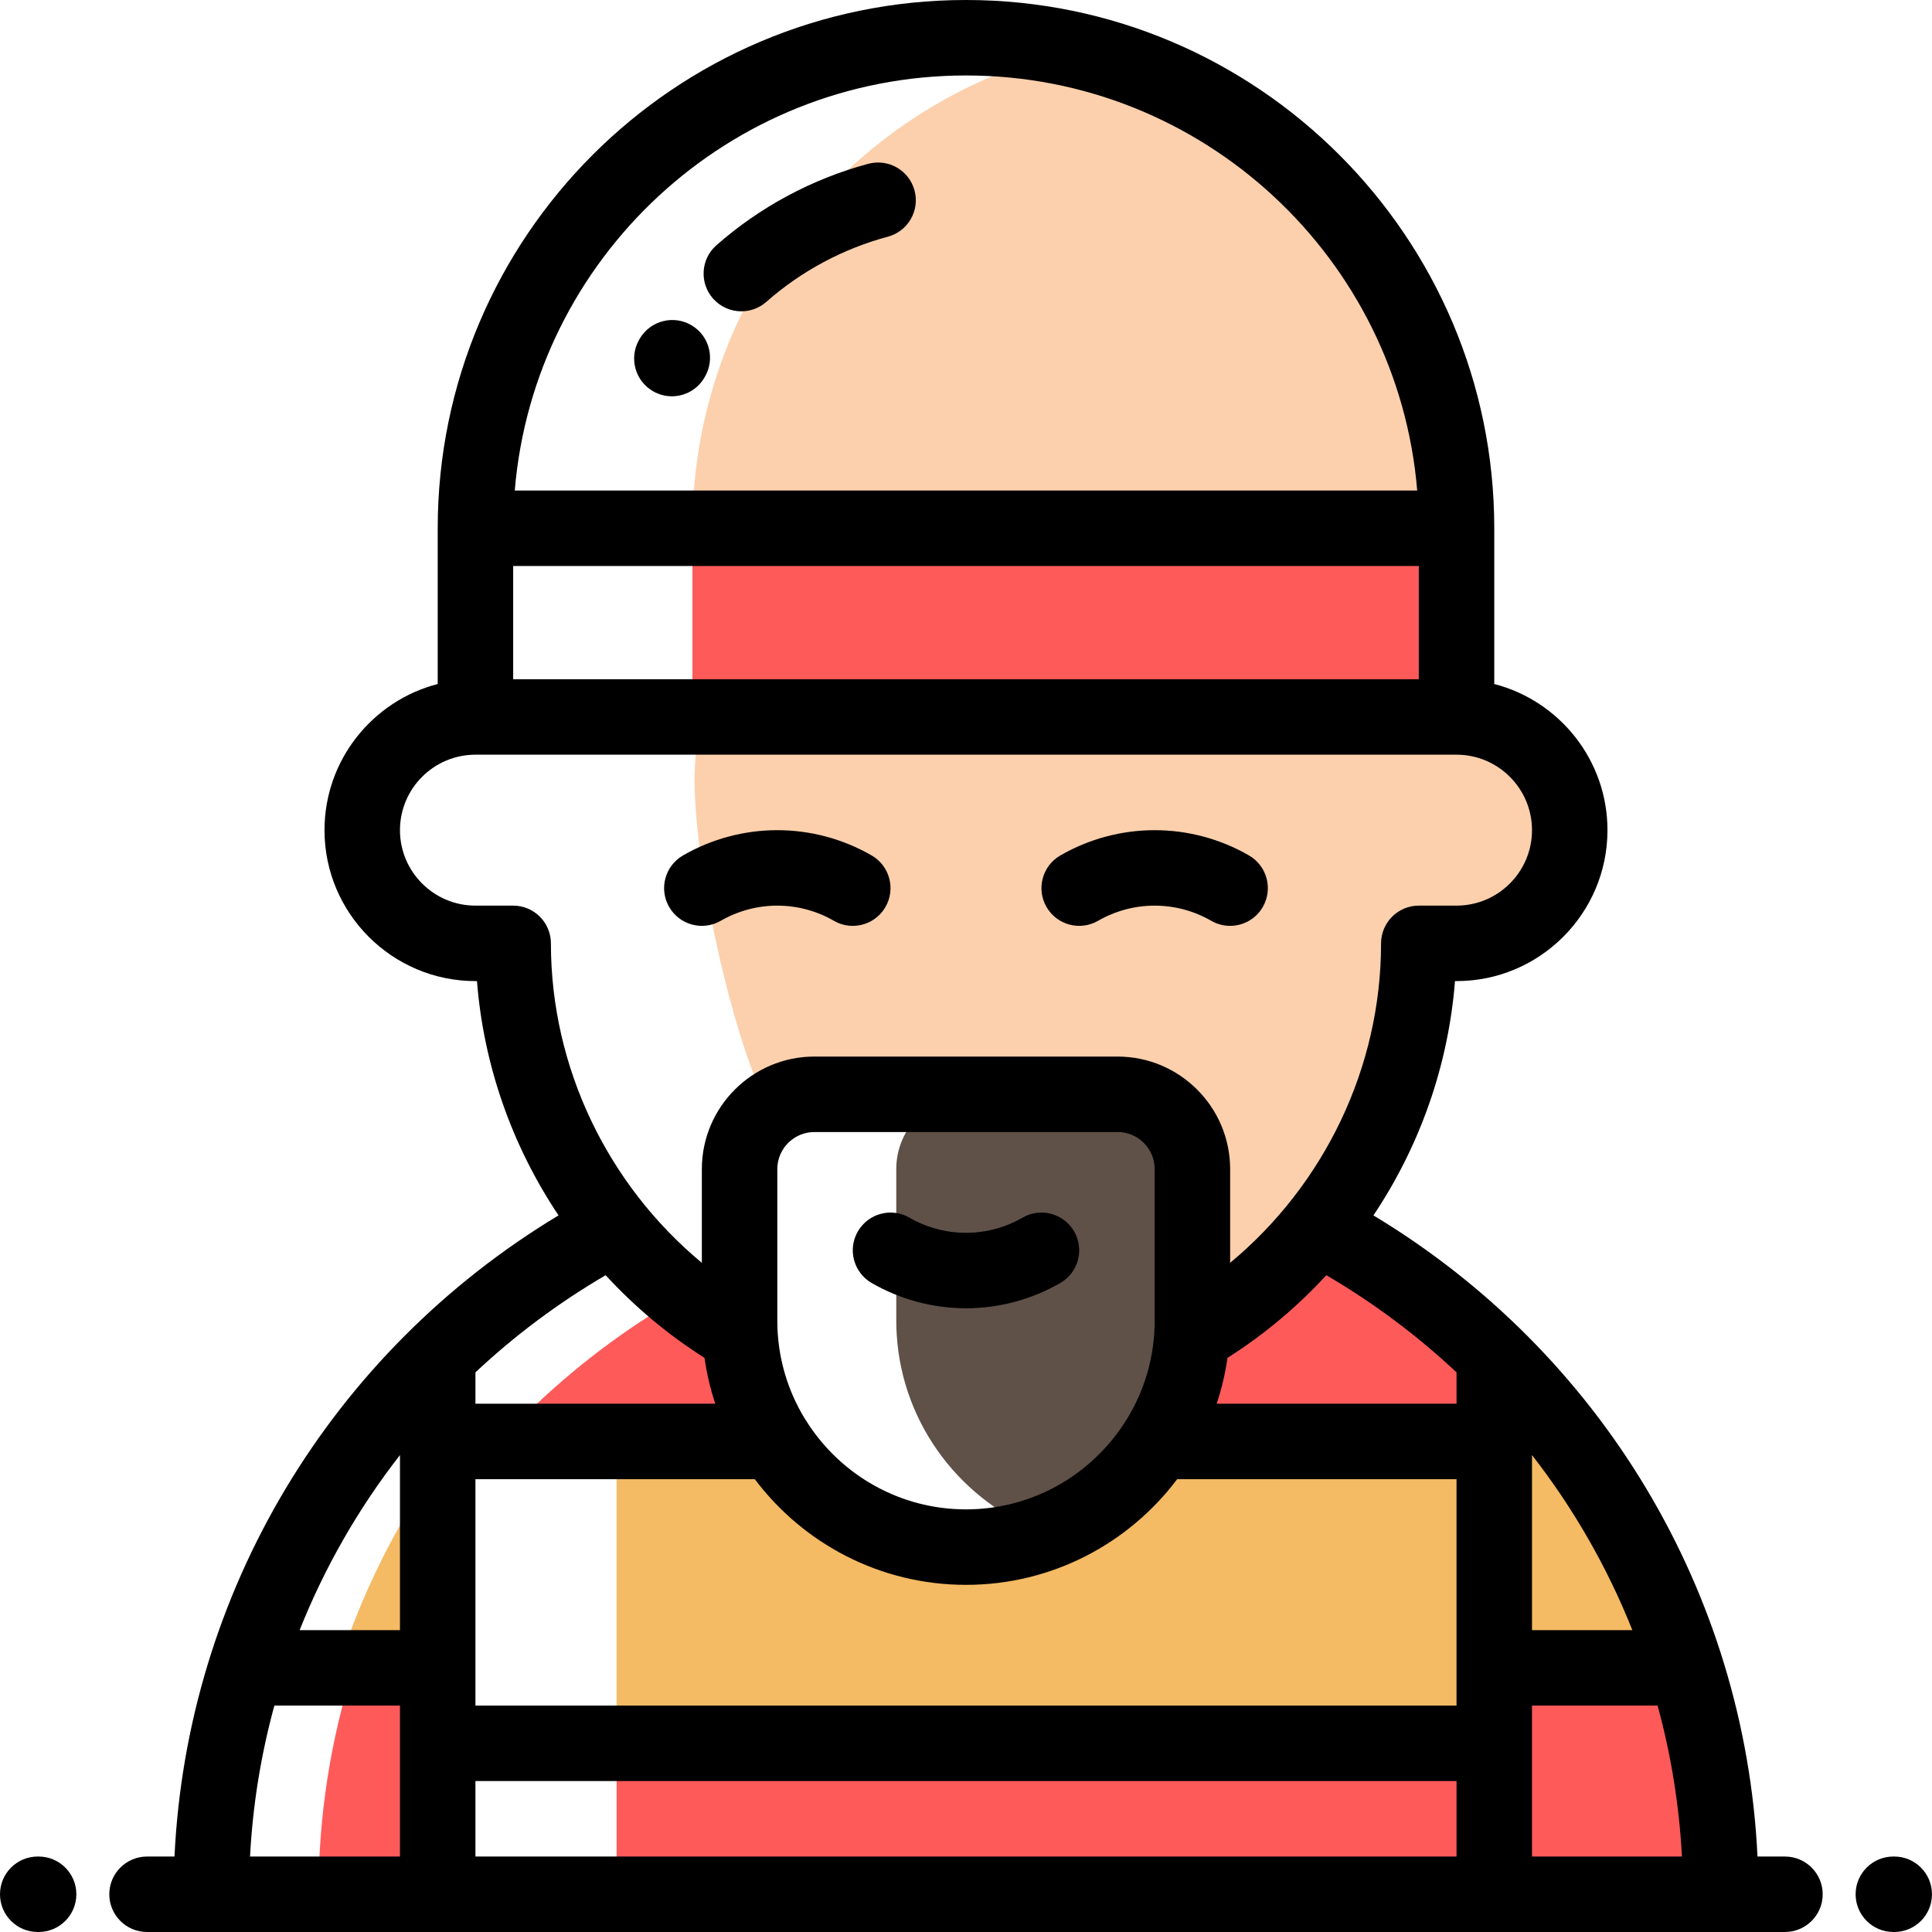 <svg height="512pt" viewBox="0 0 512 512" width="512pt" xmlns="http://www.w3.org/2000/svg"><path d="m284.75 13.195c-57.961 13.09-101.246 64.891-101.246 126.805h202.492c0-61.914-43.289-113.715-101.246-126.805zm0 0" fill="#fcd0ac" fill-rule="evenodd"/><path d="m183.504 140v50h202.492v-50zm0 0" fill="#ff5a5a" fill-rule="evenodd"/><path d="m385.996 190h-195.629c-16.57 0 3.664 90.621 13.938 103.738 3.254-2.34 7.227-3.738 11.516-3.738h80.348c10.906 0 19.828 8.926 19.828 19.832v40.172c0 1.305-.043 2.602-.129 3.883 12.812-7.434 24.145-17.168 33.414-28.633 7.645-9.438 13.883-20.055 18.406-31.516 5.355-13.566 8.305-28.324 8.305-43.738h10c16.57 0 30.004-13.43 30.004-29.996 0-16.57-13.434-30.004-30-30.004zm0 0" fill="#fcd0ac"/><g fill-rule="evenodd"><path d="m237.52 309.832v40.172c0 1.305.043 2.602.133 3.887 1.551 24.027 17.422 44.305 39.105 52.371 21.684-8.066 37.559-28.344 39.109-52.375.09-1.281.133-2.578.133-3.883v-40.172c0-10.906-8.926-19.832-19.828-19.832h-38.824c-10.906 0-19.828 8.926-19.828 19.832zm0 0" fill="#5f5148"/><path d="m139.418 374.777v7.227h65.891c-5.238-8.242-8.52-17.84-9.184-28.113-5.352-3.105-10.426-6.633-15.219-10.5-15.168 8.648-29.109 19.219-41.488 31.387zm0 0" fill="#ff5a5a"/><path d="m315.867 353.887c-.66 10.277-3.945 19.875-9.184 28.117h89.312v-22.477c-13.789-13.551-29.516-25.133-46.715-34.273-9.27 11.465-20.602 21.199-33.414 28.633zm0 0" fill="#ff5a5a"/><path d="m163.406 462h232.59v40h-232.59zm0 0" fill="#ff5a5a"/><path d="m395.996 382.004v59.996h50.75c-9.996-31.547-27.652-59.773-50.75-82.473zm0 0" fill="#f4ba64"/><path d="m446.746 442h-50.75v60h60c0-20.879-3.242-41.039-9.25-60zm0 0" fill="#ff5a5a"/><path d="m89.539 442h26.457v-53.672c-11.344 16.312-20.34 34.367-26.457 53.672zm0 0" fill="#f4ba64"/><path d="m93.656 442c-6.008 18.961-9.25 39.121-9.25 60h31.59v-60zm0 0" fill="#ff5a5a"/></g><path d="m306.684 382.004c-6.887 10.848-17.156 19.355-29.293 24.027-6.652 2.559-13.867 3.973-21.395 3.973-20.402 0-38.504-10.324-49.352-26h-43.238v78h232.59v-80zm0 0" fill="#f4ba64"/><path d="m501.992 492h-.234c-5.52 0-10 4.477-10 10 0 5.52 4.48 9.996 10 9.996h.234c5.523 0 10-4.477 10-9.996 0-5.523-4.477-10-10-10zm0 0" fill="#000001"/><path d="m473.031 492h-7.277c-3.328-70.004-41.43-133.559-101.781-169.906 12.281-18.355 19.859-39.715 21.613-62.094h.41c22.055 0 40-17.941 40-39.996 0-18.605-12.77-34.285-30-38.734v-41.27c0-77.195-62.805-140-140-140-77.195 0-139.996 62.805-139.996 140v41.27c-17.234 4.449-30.004 20.129-30.004 38.734 0 22.055 17.945 39.996 40.004 39.996h.402c1.754 22.375 9.336 43.738 21.617 62.09-60.352 36.352-98.453 99.906-101.777 169.91h-7.277c-5.523 0-10 4.477-10 10 0 5.52 4.477 9.996 10 9.996h16.992c.016 0 .027.004.039.004.016 0 .027-.004.039-.004h59.922c.016 0 .027.004.039.004.012 0 .023-.004.039-.004h279.922c.012 0 .027.004.039.004.012 0 .023-.004.039-.004h59.922c.016 0 .027.004.039.004.016 0 .027-.004.039-.004h16.996c5.52 0 10-4.477 10-9.996 0-5.523-4.48-10-10-10zm-167.031-141.996c0 9.559-2.703 18.496-7.375 26.102-.273.371-.527.754-.746 1.16-8.934 13.676-24.363 22.734-41.883 22.734-17.516 0-32.945-9.059-41.879-22.734-.219-.406-.477-.793-.75-1.164-4.672-7.602-7.371-16.539-7.371-26.102v-40.172c0-5.418 4.41-9.828 9.828-9.828h80.348c5.418 0 9.828 4.41 9.828 9.828zm-50.004 69.996c22.852 0 43.176-11.008 55.961-27.996h74.039v59.996h-260v-59.996h74.039c12.785 16.988 33.109 27.996 55.961 27.996zm176.594 12h-26.594v-46.398c11.012 14.141 19.969 29.758 26.594 46.398zm-326.594 0h-26.59c6.625-16.637 15.578-32.258 26.59-46.395zm20 40h260v20h-260zm280-20h33.285c3.539 12.93 5.73 26.324 6.449 40h-39.734zm-20-88.312v8.316h-63.562c1.301-3.91 2.266-7.973 2.859-12.152 9.758-6.191 18.539-13.578 26.199-21.91 12.586 7.363 24.133 16.02 34.504 25.746zm-250-183.688v-30h240v30zm120-160c62.801 0 114.48 48.492 119.578 110h-239.156c5.098-61.508 56.777-110 119.578-110zm-120 220h-9.996c-11.031 0-20.004-8.969-20.004-19.996 0-11.031 8.973-20.004 20.004-20.004h259.996c11.027 0 20 8.973 20 20.004 0 11.027-8.973 19.996-20 19.996h-10c-5.523 0-10 4.48-10 10 0 32.84-14.977 63.891-39.996 84.66v-24.828c0-16.449-13.383-29.832-29.828-29.832h-80.348c-16.449 0-29.828 13.383-29.828 29.832v24.832c-25.023-20.773-40-51.824-40-84.664 0-5.52-4.48-10-10-10zm50.707 119.852c.59 4.18 1.559 8.242 2.855 12.152h-63.562v-8.316c10.367-9.727 21.918-18.383 34.504-25.746 7.66 8.332 16.441 15.719 26.203 21.91zm-113.992 92.148h33.285v40h-39.734c.719-13.676 2.91-27.07 6.449-40zm0 0" fill="#000001"/><path d="m10.234 492h-.234c-5.523 0-10 4.477-10 10 0 5.52 4.477 9.996 10 9.996h.234c5.52 0 10-4.477 10-9.996 0-5.523-4.48-10-10-10zm0 0" fill="#000001"/><path d="m190.996 244.023c4.555-2.629 9.738-4.02 15-4.02 5.258 0 10.445 1.391 15 4.02 1.574.91 3.293 1.34 4.988 1.34 3.457 0 6.816-1.793 8.672-5 2.762-4.781 1.121-10.898-3.66-13.66-7.59-4.383-16.234-6.699-25-6.699s-17.414 2.316-25 6.699c-4.781 2.762-6.422 8.879-3.66 13.66 2.762 4.781 8.875 6.422 13.66 3.66zm0 0" fill="#000001"/><path d="m291 244.023c4.551-2.629 9.734-4.02 14.996-4.02 5.262 0 10.445 1.391 14.996 4.02 1.574.91 3.297 1.34 4.992 1.34 3.457 0 6.816-1.789 8.668-5 2.766-4.781 1.125-10.898-3.656-13.66-7.586-4.383-16.23-6.699-25-6.699-8.766 0-17.41 2.316-25 6.699-4.781 2.762-6.422 8.879-3.66 13.66 2.762 4.781 8.875 6.422 13.664 3.66zm0 0" fill="#000001"/><path d="m270.996 322.684c-4.555 2.629-9.738 4.02-15 4.02-5.258 0-10.445-1.391-15-4.02-4.785-2.762-10.898-1.121-13.66 3.66-2.762 4.785-1.121 10.898 3.66 13.66 7.59 4.383 16.234 6.699 25 6.699s17.41-2.316 25-6.699c4.785-2.762 6.422-8.875 3.66-13.66-2.762-4.781-8.879-6.422-13.66-3.66zm0 0" fill="#000001"/><path d="m196.465 82.5c2.352 0 4.711-.82 6.609-2.496 9.215-8.129 20.355-14.102 32.215-17.277 5.336-1.43 8.504-6.91 7.074-12.246-1.43-5.332-6.902-8.5-12.25-7.074-14.824 3.973-28.75 11.441-40.266 21.598-4.145 3.652-4.539 9.969-.887 14.113 1.977 2.238 4.734 3.383 7.504 3.383zm0 0" fill="#000001"/><path d="m173.113 103.711c1.562.887 3.258 1.309 4.934 1.309 3.477 0 6.852-1.816 8.691-5.059 2.844-4.734 1.316-10.879-3.418-13.723-4.73-2.848-10.875-1.32-13.723 3.414-.082.137-.16.273-.242.414-2.723 4.805-1.047 10.922 3.758 13.645zm0 0" fill="#000001"/></svg>
